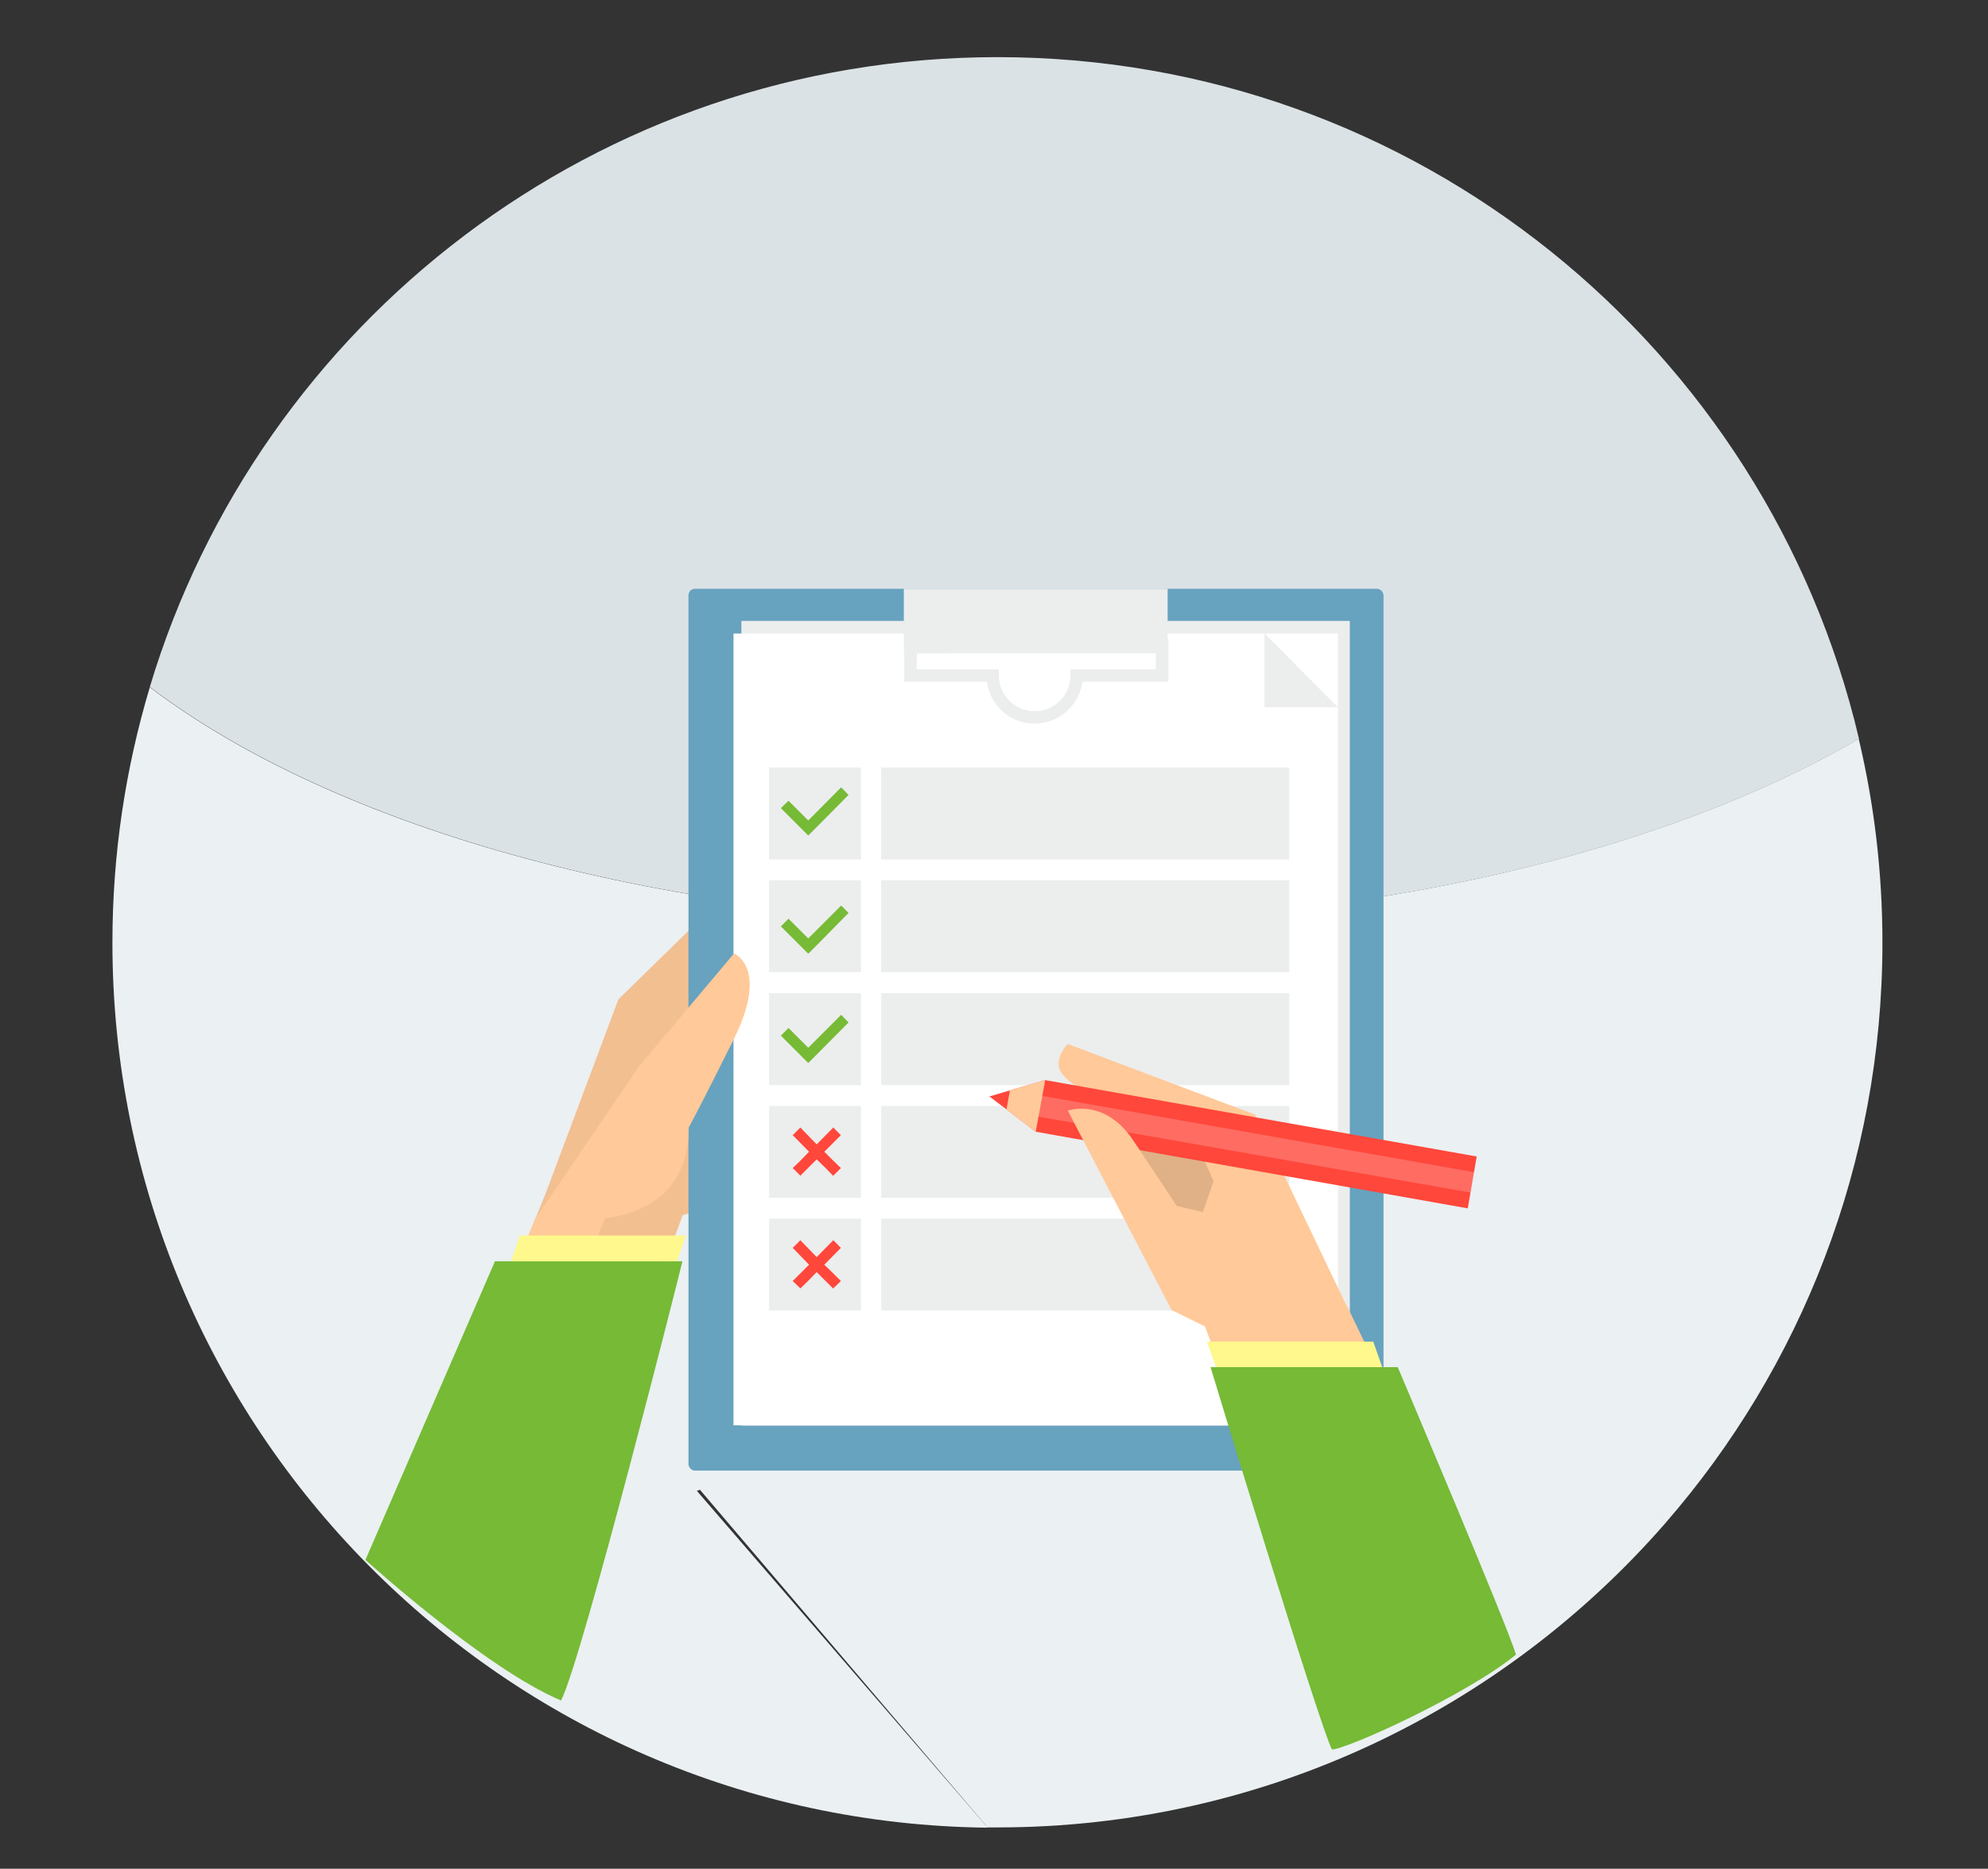 <?xml version="1.0" encoding="utf-8"?>
<!-- Generator: Adobe Illustrator 21.1.0, SVG Export Plug-In . SVG Version: 6.00 Build 0)  -->
<svg version="1.1" id="Layer_1" xmlns="http://www.w3.org/2000/svg" xmlns:xlink="http://www.w3.org/1999/xlink" x="0px" y="0px"
	 viewBox="0 0 755.1 709.7" style="enable-background:new 0 0 755.1 709.7;" xml:space="preserve">
<rect x="0" y="0" width="755.1" height="709.7" fill="#333333" stroke="none"/>
<style type="text/css">
	.st0{fill:#EBF0F2;}
	.st1{fill:#DBE2E5;}
	.st2{fill:#F2BF91;}
	.st3{fill:#67A2BF;}
	.st4{fill:#ECEDED;}
	.st5{fill:#FFFFFF;}
	.st6{fill:#76BA36;}
	.st7{fill:#FF473B;}
	.st8{fill:#FFC999;}
	.st9{fill:#FFF88C;}
	.st10{fill:#E0B186;}
	.st11{opacity:0.2;fill:#FFFFFF;enable-background:new    ;}
</style>
<g>
	<path class="st0" d="M56.9,261c-9.2,30.7-14.2,63.2-14.2,97c0,184.4,148.5,334.1,332.5,336.1L264.7,566.2l254.2-97.5l113.6,109.8
		c51.4-59,82.5-136.2,82.5-220.5c0-26.7-3.1-52.5-9-77.4c-73.6,42.8-185.1,70-309.8,70C253.4,350.6,128,314.9,56.9,261z"/>
	<path class="st0" d="M250.8,548.1L375.1,694c1.3,0,2.5,0,3.8,0c101.3,0,192.1-44.9,253.7-115.6L505,450.6L250.8,548.1z"/>
	<path class="st1" d="M378.9,21.7c-152,0-280.4,100.7-322,239.2c71.1,53.9,196.6,89.7,339.4,89.7c124.8,0,236.2-27.2,309.8-70
		C671.2,132.2,538,21.7,378.9,21.7z"/>
</g>
<g id="Layer_2">
	<g id="OBJECTS">
		<path class="st2" d="M278.6,336.8l-43.7,42.7l-32.2,85.9l51.9-3c0,0,11.8-0.9,17-8.9C277,445.2,278.6,336.8,278.6,336.8z"/>
		<path class="st3" d="M264,223.6h259c1.3,0,2.5,1.2,2.5,2.5V556c0,1.3-1.2,2.5-2.5,2.5H264c-1.3,0-2.5-1.2-2.5-2.5V226
			C261.6,224.6,262.6,223.6,264,223.6z"/>
		<rect x="281.6" y="235.8" class="st4" width="231.1" height="305.6"/>
		<polyline class="st2" points="208.8,449.6 174.6,532.3 233.3,532.3 259.3,461.5 209.4,448.1 		"/>
		<rect x="278.6" y="240.6" class="st5" width="229.6" height="300.7"/>
		<rect x="343.3" y="223.6" class="st4" width="100.2" height="24.5"/>
		<rect x="334.7" y="291.5" class="st4" width="155" height="34.9"/>
		<rect x="292.1" y="291.5" class="st4" width="34.9" height="34.9"/>
		<rect x="334.7" y="334.3" class="st4" width="155" height="34.9"/>
		<rect x="292.1" y="334.3" class="st4" width="34.9" height="34.9"/>
		<rect x="334.7" y="377.2" class="st4" width="155" height="34.9"/>
		<rect x="292.1" y="377.2" class="st4" width="34.9" height="34.9"/>
		<rect x="334.7" y="420" class="st4" width="155" height="34.9"/>
		<rect x="292.1" y="420" class="st4" width="34.9" height="34.9"/>
		<rect x="334.7" y="462.8" class="st4" width="155" height="34.9"/>
		<rect x="292.1" y="462.8" class="st4" width="34.9" height="34.9"/>
		<polygon class="st6" points="322.3,301.9 319.5,299 307,311.6 299.5,304.1 296.6,306.9 304.1,314.4 304.1,314.4 307,317.3 
			307,317.3 307,317.3 309.9,314.4 309.9,314.4 		"/>
		<polygon class="st6" points="322.3,346.7 319.5,343.9 307,356.4 299.5,348.9 296.6,351.8 304.1,359.3 304.1,359.3 307,362.2 
			307,362.2 307,362.2 309.9,359.3 309.9,359.3 		"/>
		<polygon class="st6" points="322.3,388.3 319.5,385.4 307,397.9 299.5,390.4 296.6,393.3 304.1,400.8 304.1,400.8 307,403.7 
			307,403.7 307,403.7 309.9,400.8 309.9,400.8 		"/>
		<polygon class="st7" points="316.5,440.8 313.1,437.4 319.4,431.1 316.5,428.2 310.2,434.6 304,428.2 301.1,431.1 307.3,437.4 
			304,440.8 301.1,443.6 301.1,443.6 304,446.5 304,446.5 304,446.5 306.9,443.6 306.9,443.6 310.2,440.3 313.6,443.6 313.6,443.6 
			316.4,446.5 316.5,446.5 316.5,446.5 319.4,443.6 319.4,443.6 		"/>
		<polygon class="st7" points="316.5,483.6 313.1,480.3 319.4,473.9 316.5,471 310.2,477.4 304,471 301.1,473.9 307.3,480.3 
			304,483.6 301.1,486.5 301.1,486.5 304,489.3 304,489.3 304,489.3 306.9,486.5 306.9,486.5 310.2,483.1 313.6,486.5 313.6,486.5 
			316.4,489.3 316.5,489.3 316.5,489.3 319.4,486.5 319.4,486.5 		"/>
		<path class="st8" d="M261.6,428.2c0,0,3.7-6.6,17.2-33.7c13.4-27.1,0-32.4,0-32.4l-36.2,43l-38.8,57
			C203.7,462.1,261.6,473.9,261.6,428.2z"/>
		<polygon class="st8" points="230.1,462.1 203.7,462.1 174.6,532.3 201,532.3 		"/>
		<path class="st6" d="M213.1,645.8c-28.8-12.1-74.3-53.4-74.3-53.4L188,479h71.2C259.3,479,221.2,630.2,213.1,645.8z"/>
		<polygon class="st9" points="260.6,469.2 197.5,469.2 194.1,479 257.1,479 		"/>
		<path class="st8" d="M405.6,396.5l71.1,26.8l39.4,82.3l-51.9-3c0,0-11.8-0.9-17-8.9c-3.9-6.2-21.6-52.2-32-77.3
			c0,0-11-5.6-12.7-10.2C400.7,401.2,405.6,396.5,405.6,396.5z"/>
		<path class="st4" d="M392.9,274.8c-9.2,0-16.9-6.8-18-15.9h-31.4v-15.6l37.3-0.3c6.9-6.2,17.3-6.3,24.4-0.1l38.6-0.3v16.3h-32.6
			C409.8,268,402.2,274.8,392.9,274.8z M348.1,254.2h31.3v2.3c0,7.5,6.1,13.6,13.6,13.6c7.5,0,13.6-6.1,13.6-13.6v-2.3h32.4v-6.8
			l-35.8,0.3l-0.7-0.7c-5.3-5.2-13.8-5.2-19,0.1l0,0l-0.7,0.7l-34.5,0.3L348.1,254.2z"/>
		<polygon class="st4" points="508.2,268.6 480.3,268.6 480.3,240.6 		"/>
		<polygon class="st10" points="415.3,416.4 452.6,429.7 467.2,462.8 430.1,465.1 		"/>
		<polygon class="st7" points="560.9,439.2 557.5,458.9 393.4,429.8 382.3,421.3 375.8,416.4 383.6,414.1 397,410.2 397,410.2 		"/>
		<polygon class="st11" points="560.1,445.2 558.5,452.9 393.4,423.9 393.7,415.8 		"/>
		<path class="st8" d="M461.4,505.6l-16.4-8.1l-39.4-75.7c0,0,14.4-5.3,25.5,12.3l15.9,23.9l9.9,2.3l6.3-18.2l14.3,26.8L461.4,505.6
			z"/>
		<polygon class="st8" points="456.5,500.6 460.9,512.3 518.8,510.8 511.5,495.7 		"/>
		<path class="st6" d="M530.9,519.2h-71.1c0,0,40.8,134.5,46.1,145.2c5.5,0,51-20.6,69.9-36C573.3,619.1,530.9,519.2,530.9,519.2z"
			/>
		<polygon class="st9" points="458.4,509.5 521.6,509.5 525,519.2 461.9,519.2 		"/>
		<polygon class="st8" points="397,410.2 393.4,429.8 382.3,421.3 383.6,414.1 		"/>
	</g>
</g>
</svg>
